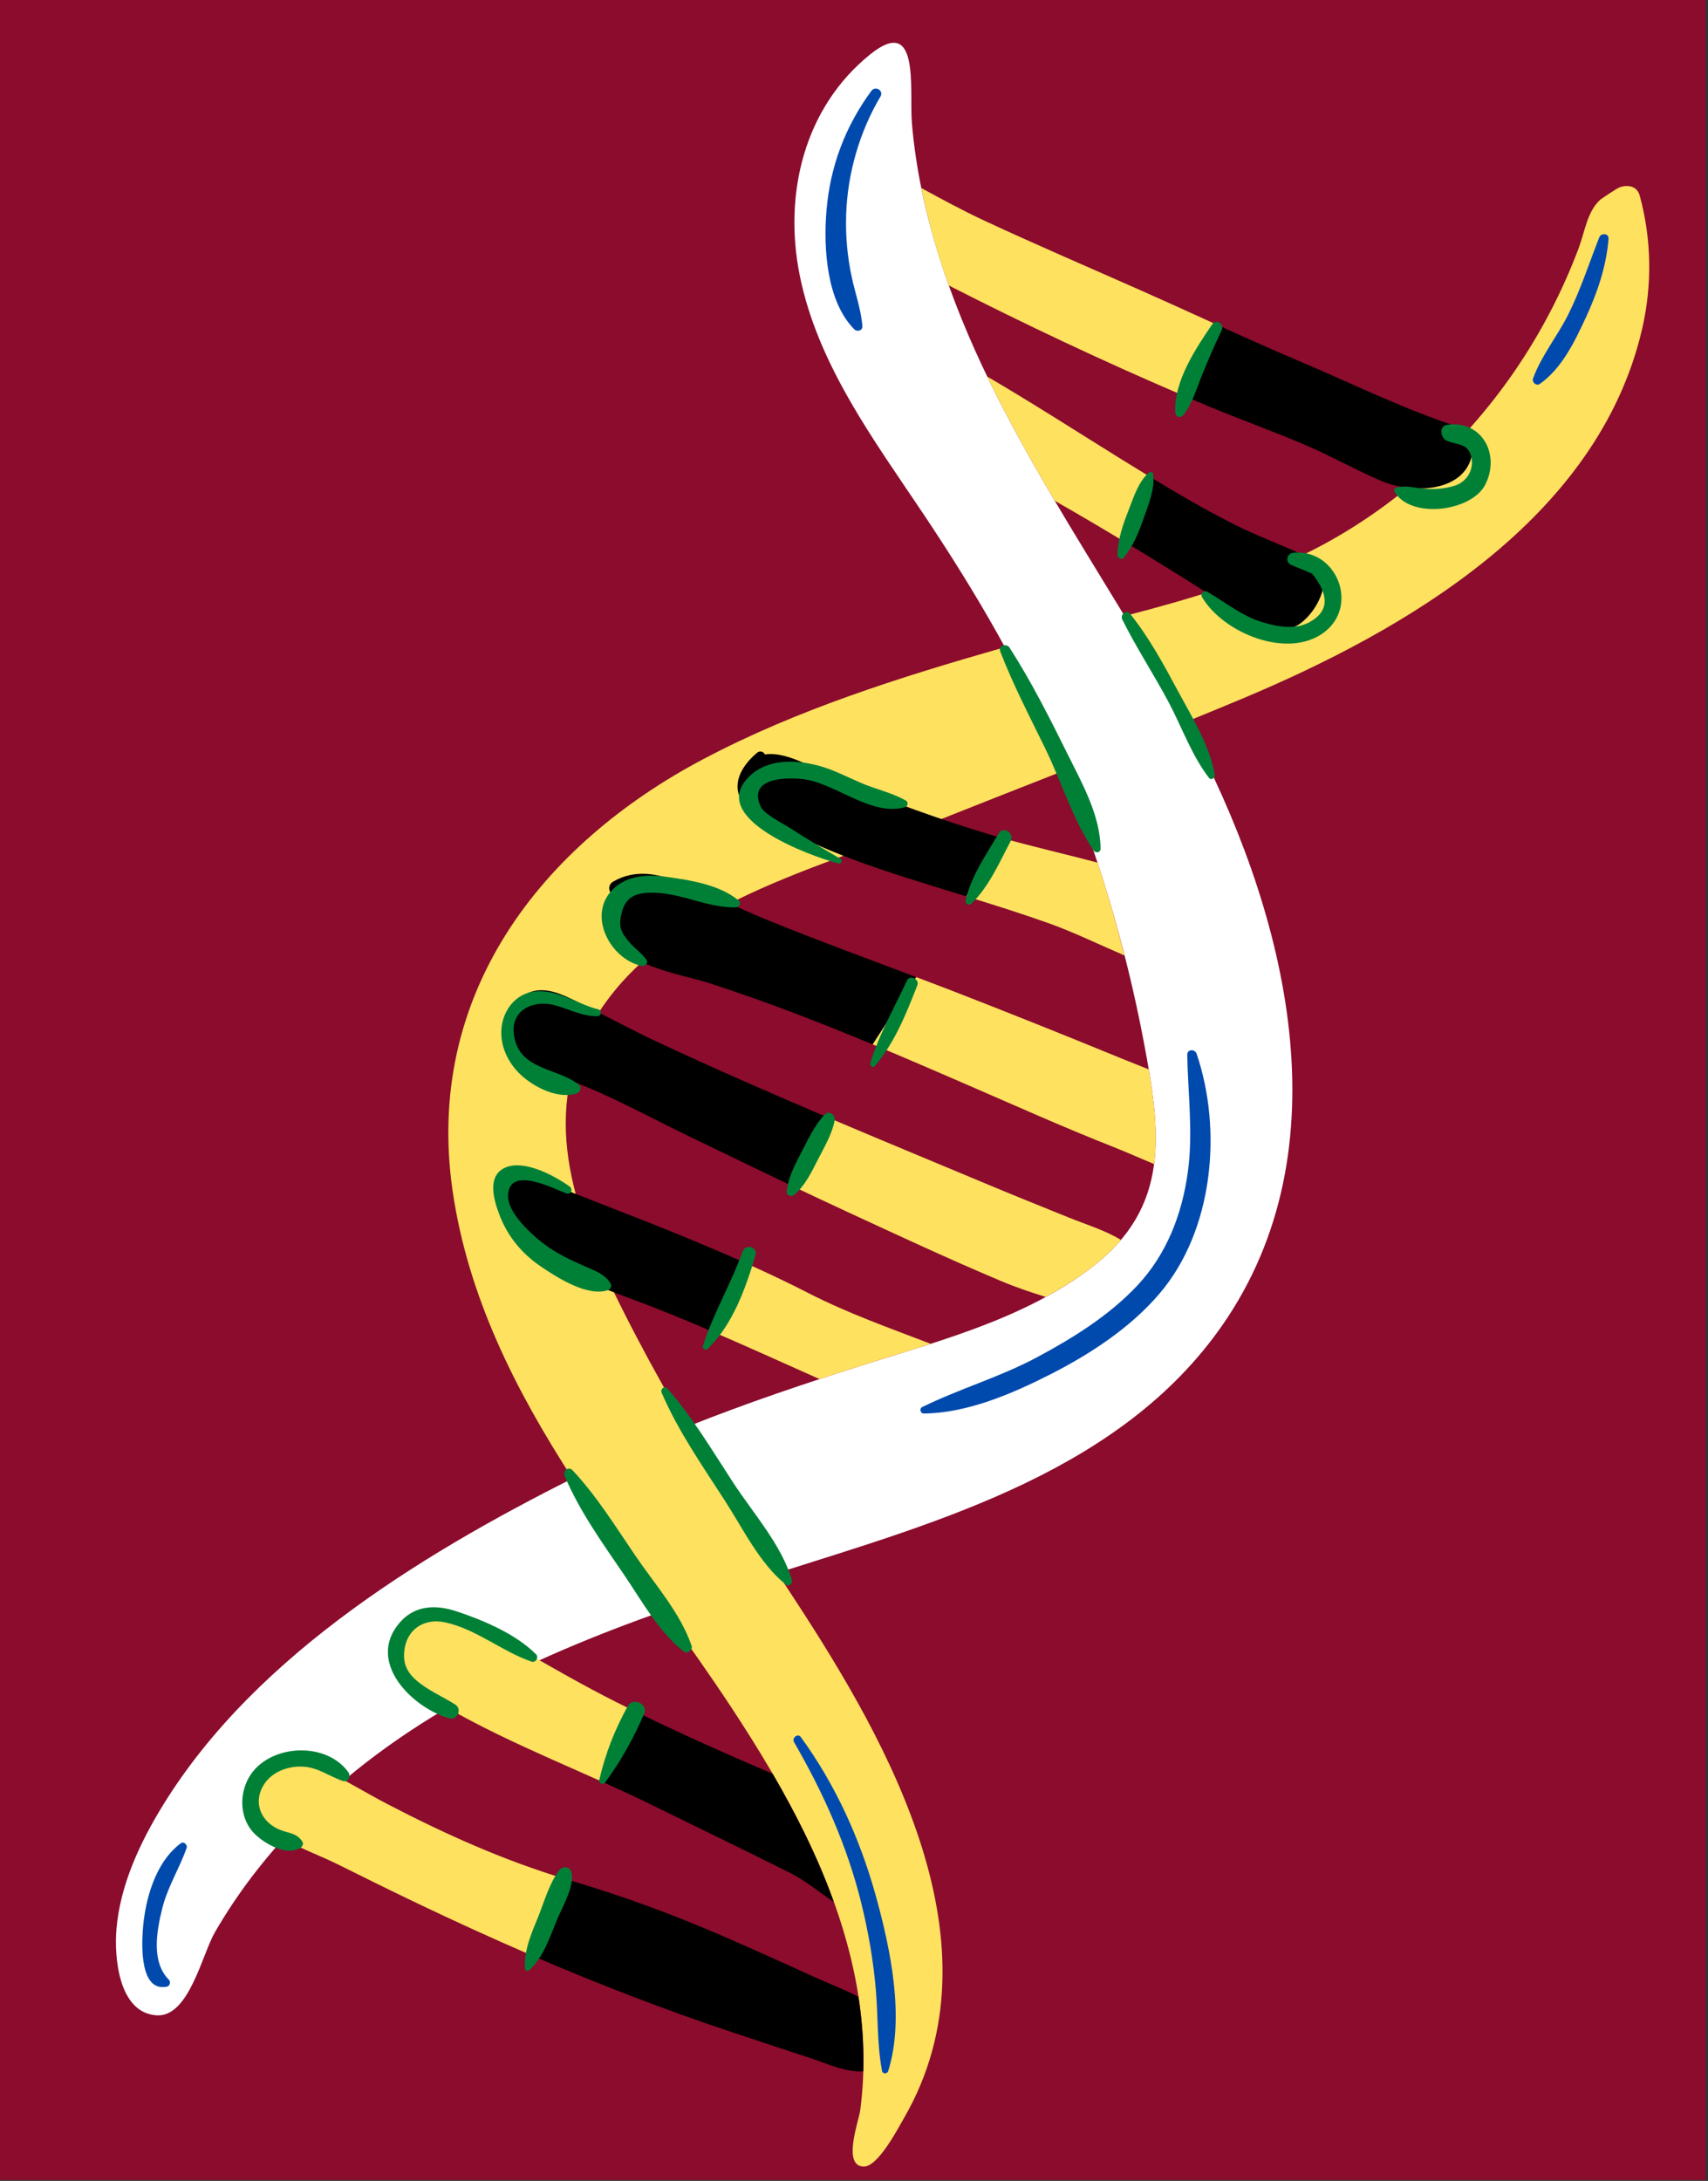 <?xml version="1.0" encoding="utf-8"?>
<svg viewBox="50.018 72.132 109.551 139.825" xmlns="http://www.w3.org/2000/svg">
  <rect x="50.018" y="72.132" width="109.551" height="139.825" fill="#333333" stroke="none"/>
  <defs>
    <clipPath id="id1">
      <path d="M 19.551 21.109 L 528.426 21.109 L 528.426 206.973 L 19.551 206.973 Z M 19.551 21.109 " clip-rule="nonzero"/>
    </clipPath>
    <clipPath id="id2">
      <path d="M 29 24 L 132 24 L 132 193 L 29 193 Z M 29 24 " clip-rule="nonzero"/>
    </clipPath>
    <clipPath id="id3">
      <path d="M 33.133 20.766 L 163.5 23.746 L 159.305 207.312 L 28.938 204.332 Z M 33.133 20.766 " clip-rule="nonzero"/>
    </clipPath>
    <clipPath id="id4">
      <path d="M 33.133 20.766 L 163.5 23.746 L 159.305 207.312 L 28.938 204.332 Z M 33.133 20.766 " clip-rule="nonzero"/>
    </clipPath>
    <clipPath id="id5">
      <path d="M 41 36 L 163 36 L 163 206 L 41 206 Z M 41 36 " clip-rule="nonzero"/>
    </clipPath>
    <clipPath id="id6">
      <path d="M 33.133 20.766 L 163.5 23.746 L 159.305 207.312 L 28.938 204.332 Z M 33.133 20.766 " clip-rule="nonzero"/>
    </clipPath>
    <clipPath id="id7">
      <path d="M 33.133 20.766 L 163.5 23.746 L 159.305 207.312 L 28.938 204.332 Z M 33.133 20.766 " clip-rule="nonzero"/>
    </clipPath>
    <clipPath id="id8">
      <path d="M 44.699 34.07 L 163.348 36.781 L 159.449 207.316 L 40.801 204.605 Z M 44.699 34.07 " clip-rule="nonzero"/>
    </clipPath>
    <clipPath id="id9">
      <path d="M 44.699 34.07 L 163.059 36.777 L 159.16 207.309 L 40.801 204.605 Z M 44.699 34.07 " clip-rule="nonzero"/>
    </clipPath>
    <clipPath id="id10">
      <path d="M 31 28 L 160 28 L 160 198 L 31 198 Z M 31 28 " clip-rule="nonzero"/>
    </clipPath>
    <clipPath id="id11">
      <path d="M 33.133 20.766 L 163.5 23.746 L 159.305 207.312 L 28.938 204.332 Z M 33.133 20.766 " clip-rule="nonzero"/>
    </clipPath>
    <clipPath id="id12">
      <path d="M 33.133 20.766 L 163.5 23.746 L 159.305 207.312 L 28.938 204.332 Z M 33.133 20.766 " clip-rule="nonzero"/>
    </clipPath>
    <clipPath id="id13">
      <path d="M 63 48 L 148 48 L 148 198 L 63 198 Z M 63 48 " clip-rule="nonzero"/>
    </clipPath>
    <clipPath id="id14">
      <path d="M 33.133 20.766 L 163.5 23.746 L 159.305 207.312 L 28.938 204.332 Z M 33.133 20.766 " clip-rule="nonzero"/>
    </clipPath>
    <clipPath id="id15">
      <path d="M 33.133 20.766 L 163.5 23.746 L 159.305 207.312 L 28.938 204.332 Z M 33.133 20.766 " clip-rule="nonzero"/>
    </clipPath>
    <clipPath id="id16">
      <path d="M 40 48 L 150 48 L 150 190 L 40 190 Z M 40 48 " clip-rule="nonzero"/>
    </clipPath>
    <clipPath id="id17">
      <path d="M 33.133 20.766 L 163.5 23.746 L 159.305 207.312 L 28.938 204.332 Z M 33.133 20.766 " clip-rule="nonzero"/>
    </clipPath>
    <clipPath id="id18">
      <path d="M 33.133 20.766 L 163.5 23.746 L 159.305 207.312 L 28.938 204.332 Z M 33.133 20.766 " clip-rule="nonzero"/>
    </clipPath>
  </defs>
  <g clip-path="url(#id1)" transform="matrix(0.215, 0, 0, 0.752, 45.809, 56.251)" style="">
    <path fill="#8b0c2d" d="M 19.551 21.109 L 528.426 21.109 L 528.426 206.973 L 19.551 206.973 Z M 19.551 21.109 " fill-opacity="1" fill-rule="nonzero"/>
  </g>
  <g clip-path="url(#id2)" transform="matrix(0.738, 0, 0, 0.752, 35.585, 56.251)" style="">
    <g clip-path="url(#id3)">
      <g clip-path="url(#id4)">
        <path fill="#ffffff" d="M 122.895 83.188 C 115.629 69.793 105.828 57.582 101.145 42.902 C 99.977 39.234 99.141 35.469 98.812 31.625 C 98.574 28.777 99.562 22.289 95.172 25.766 C 89.461 30.289 87.625 37.637 89.07 44.637 C 90.641 52.234 95.523 58.652 99.805 64.93 C 104.406 71.676 108.52 78.555 111.703 86.098 C 114.926 93.73 117.371 101.715 118.945 109.852 C 120.449 117.613 121.355 124.012 114.375 129.219 C 108.691 133.457 101.605 135.32 94.941 137.383 C 89.645 139.023 84.395 140.75 79.254 142.77 C 80.707 145.195 82.195 147.598 83.691 149.973 C 84.805 151.738 85.953 153.484 87.117 155.227 C 101.207 150.828 117.488 146.445 126.234 133.461 C 136.586 118.09 131.023 98.168 122.895 83.188 Z M 77.27 158.41 C 77.273 158.418 77.277 158.426 77.285 158.434 C 65.504 162.527 54.094 167.734 45.215 176.805 C 42.547 179.535 40.172 182.562 38.234 185.855 C 37.113 187.77 35.98 193.098 33.184 192.941 C 29.848 192.75 29.461 187.938 29.684 185.512 C 30.027 181.762 31.738 178.188 33.715 175.035 C 41.906 161.961 57.137 153.062 70.676 146.504 L 69.355 147.156 C 71.191 149.977 73.117 152.699 75.016 155.316 C 75.754 156.336 76.508 157.367 77.27 158.41 " fill-opacity="1" fill-rule="nonzero"/>
      </g>
    </g>
  </g>
  <g clip-path="url(#id5)" transform="matrix(0.738, 0, 0, 0.752, 35.585, 56.251)" style="">
    <g clip-path="url(#id6)">
      <g clip-path="url(#id7)">
        <g clip-path="url(#id8)">
          <g clip-path="url(#id9)">
            <path fill="#ffe160" d="M 46.586 171.566 C 45.902 171.309 45.301 171.199 44.754 171.289 C 44.828 170.973 44.43 170.648 44.125 170.922 C 42.422 172.434 40.664 174.863 42.797 176.852 C 44.355 178.301 46.953 179.109 48.859 180.039 C 51.102 181.137 53.352 182.227 55.609 183.289 C 58.965 184.867 62.363 186.391 65.801 187.844 C 66.789 185.68 67.746 183.5 68.676 181.309 C 63.301 179.719 58.227 177.48 53.238 174.934 C 51.055 173.824 48.879 172.434 46.586 171.566 Z M 64.789 161.738 C 62.605 160.516 59.969 158.672 57.402 158.426 C 54.258 158.125 52.277 161.434 54.152 163.344 C 53.945 163.48 53.898 163.844 54.145 164.02 C 59.625 167.906 65.895 170.383 72.012 173.078 C 72.812 171.004 73.59 168.922 74.34 166.828 C 73.926 166.625 73.508 166.43 73.094 166.223 C 70.27 164.828 67.535 163.281 64.789 161.738 Z M 117.023 60.277 C 113.152 57.918 109.297 55.484 105.359 53.223 C 107.133 56.84 109.133 60.344 111.219 63.809 C 113.203 64.922 115.18 66.059 117.141 67.219 C 117.867 65.379 118.676 63.574 119.52 61.781 C 118.688 61.285 117.852 60.781 117.023 60.277 Z M 102.023 45.461 C 108.656 48.777 115.41 51.906 122.227 54.77 C 123.254 52.777 124.254 50.773 125.172 48.738 C 123.047 47.793 120.926 46.84 118.793 45.914 C 114.223 43.926 109.629 41.996 105.09 39.922 C 103.242 39.078 101.438 38.113 99.629 37.152 C 100.031 39.094 100.543 41.012 101.145 42.902 C 101.418 43.766 101.715 44.617 102.023 45.461 Z M 94.941 137.383 C 96.754 136.82 98.602 136.273 100.441 135.688 C 96.848 134.332 93.258 133.094 89.809 131.359 C 88.051 130.473 86.262 129.645 84.453 128.848 C 83.418 130.781 82.344 132.688 81.156 134.512 C 84.383 135.867 87.574 137.293 90.781 138.695 C 92.164 138.25 93.551 137.812 94.941 137.383 Z M 104.867 121.883 C 100.387 120.043 95.891 118.219 91.414 116.352 C 90.25 118.227 89.121 120.129 88.055 122.066 C 89.828 122.895 91.602 123.719 93.391 124.527 C 97.742 126.5 102.094 128.492 106.512 130.316 C 107.793 130.848 109.109 131.289 110.438 131.691 C 111.805 130.961 113.125 130.148 114.375 129.219 C 115.406 128.445 116.262 127.652 116.973 126.828 C 115.59 126 113.914 125.504 112.457 124.926 C 109.922 123.922 107.387 122.922 104.867 121.883 Z M 116.965 111.336 C 112.137 109.391 107.289 107.488 102.426 105.633 C 101.344 105.223 100.258 104.82 99.176 104.418 C 97.922 106.332 96.652 108.242 95.391 110.156 C 100.207 112.117 104.973 114.195 109.766 116.23 C 111.969 117.168 114.188 118.078 116.422 118.945 C 117.531 119.375 118.688 119.887 119.859 120.363 C 120.191 117.867 119.898 115.176 119.395 112.289 C 118.582 111.969 117.766 111.656 116.965 111.336 Z M 103.523 97.535 C 105.953 98.27 108.375 99.016 110.77 99.855 C 112.984 100.637 115.117 101.668 117.285 102.578 C 116.594 99.914 115.816 97.27 114.938 94.66 C 112.094 93.918 109.219 93.289 106.395 92.492 C 105.48 94.199 104.523 95.879 103.523 97.535 Z M 87.125 155.223 C 87.121 155.223 87.121 155.227 87.117 155.227 C 85.953 153.484 84.805 151.738 83.691 149.973 C 83.496 149.664 83.305 149.352 83.109 149.043 C 79.793 143.828 76.621 138.523 73.793 133.031 C 70.043 125.758 66.457 117.223 70.527 109.277 C 75.961 98.668 89.895 95.43 100.234 91.387 C 104.148 89.855 108.078 88.348 112 86.832 C 111.898 86.586 111.805 86.34 111.703 86.098 C 110.273 82.711 108.656 79.461 106.891 76.297 C 106.781 76.328 106.672 76.355 106.562 76.387 C 97.785 78.855 88.871 81.602 80.746 85.805 C 66.527 93.156 56.418 105.957 58.895 122.664 C 60.238 131.688 64.359 139.641 69.312 147.168 C 69.77 146.945 70.223 146.723 70.676 146.504 L 69.355 147.156 C 71.191 149.977 73.117 152.699 75.016 155.316 C 75.754 156.336 76.508 157.367 77.27 158.41 C 77.273 158.418 77.277 158.426 77.285 158.434 C 77.281 158.434 77.277 158.434 77.277 158.438 C 79.285 161.191 81.27 163.934 83.125 166.699 C 87.695 173.512 91.902 180.859 93.711 188.941 C 94.602 192.898 94.863 197 94.32 201.031 C 94.195 201.945 92.723 205.824 94.637 205.832 C 95.891 205.836 97.621 202.547 98.152 201.648 C 106.75 186.988 96.863 169.855 88.707 157.605 C 88.176 156.816 87.652 156.02 87.125 155.223 Z M 162.27 49.184 C 158.426 65.391 141.691 74.852 127.535 80.68 C 125.898 81.352 124.258 82.016 122.613 82.672 C 120.938 79.613 119.133 76.617 117.293 73.637 C 122.871 72.215 128.406 70.633 133.566 68.059 C 140.621 64.535 146.711 59.18 151.223 52.715 C 153.48 49.48 155.344 45.973 156.754 42.289 C 157.324 40.797 157.504 39.109 158.684 38.105 C 158.719 38.078 160.109 37.148 160.344 37.078 C 161.023 36.863 161.832 36.949 162.07 37.812 C 163.102 41.523 163.156 45.438 162.27 49.184 " fill-opacity="1" fill-rule="nonzero"/>
          </g>
        </g>
      </g>
    </g>
  </g>
  <g clip-path="url(#id10)" transform="matrix(0.738, 0, 0, 0.752, 35.585, 56.251)" style="">
    <g clip-path="url(#id11)">
      <g clip-path="url(#id12)">
        <path fill="#004aad" d="M 35.277 178.266 C 33.055 179.875 32.145 183.098 31.965 185.734 C 31.871 187.109 31.746 190.965 34.066 190.492 C 34.324 190.438 34.418 190.09 34.234 189.906 C 32.695 188.383 33.164 185.805 33.645 183.875 C 34.105 182.012 35.141 180.449 35.777 178.668 C 35.871 178.402 35.527 178.086 35.277 178.266 Z M 89.152 169.207 C 88.902 168.871 88.355 169.285 88.566 169.645 C 91.109 173.957 93.191 178.508 94.414 183.379 C 95.023 185.812 95.465 188.301 95.68 190.801 C 95.879 193.102 95.777 195.41 96.215 197.684 C 96.27 197.961 96.672 197.945 96.75 197.695 C 98.211 193.121 96.945 187.246 95.672 182.746 C 94.297 177.883 92.168 173.27 89.152 169.207 Z M 122.742 111.047 C 122.801 114.375 123.254 117.625 122.805 120.953 C 122.309 124.602 120.965 128.043 118.395 130.727 C 115.945 133.285 112.797 135.199 109.684 136.836 C 106.457 138.531 102.957 139.508 99.695 141.086 C 99.438 141.211 99.551 141.629 99.828 141.629 C 103.598 141.605 107.523 139.945 110.848 138.289 C 114.297 136.566 117.777 134.344 120.328 131.41 C 124.98 126.07 125.832 117.539 123.555 110.957 C 123.414 110.543 122.734 110.551 122.742 111.047 Z M 158.547 41.359 C 157.656 43.582 156.926 45.84 155.832 47.973 C 154.891 49.809 153.508 51.453 152.793 53.391 C 152.676 53.703 153.082 54.055 153.371 53.859 C 155.281 52.551 156.41 50.254 157.375 48.211 C 158.375 46.094 159.164 43.836 159.355 41.488 C 159.395 40.996 158.711 40.953 158.547 41.359 Z M 93.816 49.207 C 91.391 46.824 91.113 42.27 91.387 39.074 C 91.707 35.293 93.02 31.898 95.285 28.871 C 95.637 28.402 96.391 28.836 96.074 29.355 C 94.262 32.348 93.215 35.902 93.098 39.395 C 93.035 41.195 93.195 42.98 93.582 44.742 C 93.887 46.145 94.395 47.504 94.508 48.938 C 94.535 49.309 94.039 49.43 93.816 49.207 " fill-opacity="1" fill-rule="nonzero"/>
      </g>
    </g>
  </g>
  <g clip-path="url(#id13)" transform="matrix(0.738, 0, 0, 0.752, 35.585, 56.251)" style="">
    <g clip-path="url(#id14)">
      <g clip-path="url(#id15)">
        <path fill="#000000" d="M 90.312 189.664 C 87.844 188.551 85.363 187.461 82.875 186.395 C 78.332 184.445 73.855 182.809 69.109 181.441 C 68.961 181.398 68.82 181.352 68.676 181.309 C 67.746 183.5 66.789 185.68 65.801 187.844 C 71.527 190.266 77.352 192.48 83.227 194.391 C 85.457 195.113 87.68 195.852 89.914 196.559 C 91.285 196.992 93.039 197.824 94.582 197.711 C 94.645 195.59 94.492 193.461 94.164 191.363 C 92.918 190.715 91.547 190.219 90.312 189.664 Z M 74.34 166.828 C 73.59 168.922 72.812 171.004 72.012 173.078 C 73.434 173.707 74.848 174.344 76.242 175.02 C 80.242 176.949 84.262 178.844 88.246 180.809 C 89.625 181.488 90.773 182.461 92.027 183.277 C 90.637 179.477 88.781 175.84 86.707 172.344 C 82.543 170.602 78.402 168.789 74.34 166.828 Z M 132.695 68.375 C 130.707 67.488 128.688 66.754 126.727 65.781 C 124.27 64.562 121.883 63.195 119.52 61.781 C 118.676 63.574 117.867 65.379 117.141 67.219 C 119.398 68.555 121.648 69.914 123.883 71.301 C 126.039 72.641 129.387 75.797 132.129 74.531 C 133.465 73.914 135.012 71.598 134.504 70 C 134.219 69.105 133.457 68.719 132.695 68.375 Z M 147.559 58.52 C 147.504 57.922 147.035 57.609 146.578 57.602 C 141.73 56.09 137.051 53.805 132.363 51.859 C 129.945 50.859 127.555 49.801 125.172 48.738 C 124.254 50.773 123.254 52.777 122.227 54.77 C 123.051 55.113 123.879 55.465 124.703 55.801 C 127.504 56.949 130.367 57.941 133.152 59.121 C 135.328 60.043 137.398 61.191 139.57 62.109 C 142.617 63.398 147.977 63.078 147.559 58.52 Z M 81.156 134.512 C 82.344 132.688 83.418 130.781 84.453 128.848 C 78.293 126.129 71.902 123.832 65.652 121.387 C 65.305 120.785 64.316 120.613 63.836 121.328 C 60.043 126.926 71.316 130.711 74.785 131.988 C 76.934 132.777 79.051 133.633 81.156 134.512 Z M 66.305 112.727 C 66.574 112.766 66.793 112.68 66.953 112.523 C 71.305 113.789 75.363 116.062 79.438 117.996 C 82.309 119.355 85.176 120.719 88.055 122.066 C 89.121 120.129 90.25 118.227 91.414 116.352 C 86.414 114.266 81.43 112.133 76.52 109.871 C 74.027 108.727 71.621 107.406 69.137 106.246 C 67.879 105.664 66.41 105.148 65.133 105.953 C 62.676 107.488 63.383 112.273 66.305 112.727 Z M 78.672 96.34 C 76.699 95.59 74.77 95.203 72.867 96.27 C 72.418 96.52 72.422 96.988 72.668 97.293 C 72.145 98.102 71.961 99.125 72.336 100.191 C 73.5 103.531 78.402 104.055 81.246 104.953 C 86.047 106.477 90.742 108.262 95.391 110.156 C 96.652 108.242 97.922 106.332 99.176 104.418 C 94.859 102.816 90.523 101.262 86.25 99.555 C 83.703 98.539 81.23 97.316 78.672 96.34 Z M 105.758 92.316 C 105.969 92.379 106.18 92.434 106.395 92.492 C 105.48 94.199 104.523 95.879 103.523 97.535 C 101.645 96.965 99.758 96.402 97.883 95.812 C 93.715 94.496 89.562 92.988 85.82 90.688 C 84.848 90.09 83.703 89.559 83.656 88.258 C 83.613 87.062 84.504 85.992 85.363 85.289 C 85.621 85.082 85.93 85.219 86.039 85.441 C 88.168 85.117 90.984 87.059 92.742 87.762 C 97.008 89.473 101.344 91.031 105.758 92.316 " fill-opacity="1" fill-rule="nonzero"/>
      </g>
    </g>
  </g>
  <g clip-path="url(#id16)" transform="matrix(0.738, 0, 0, 0.752, 35.585, 56.251)" style="">
    <g clip-path="url(#id17)">
      <g clip-path="url(#id18)">
        <path fill="#008037" d="M 68.164 180.57 C 67.312 181.645 66.871 183.215 66.359 184.469 C 65.766 185.91 65.098 187.332 65.18 188.918 C 65.191 189.109 65.41 189.223 65.562 189.086 C 66.758 187.988 67.297 186.406 67.906 184.934 C 68.355 183.832 69.531 181.926 69.215 180.734 C 69.078 180.215 68.461 180.199 68.164 180.57 Z M 74.121 166.566 C 72.988 168.582 72.176 170.602 71.645 172.852 C 71.57 173.172 71.961 173.336 72.152 173.082 C 73.539 171.234 74.617 169.32 75.547 167.207 C 75.91 166.387 74.555 165.801 74.121 166.566 Z M 81.059 136.121 C 83.266 134.008 84.328 131.023 85.215 128.152 C 85.441 127.43 84.352 127.113 84.098 127.816 C 83.09 130.57 81.547 133.086 80.648 135.867 C 80.57 136.109 80.883 136.293 81.059 136.121 Z M 91.23 116.145 C 90.336 117.062 89.77 118.305 89.168 119.43 C 88.609 120.48 88.055 121.512 87.934 122.711 C 87.895 123.062 88.344 123.191 88.578 122.996 C 89.523 122.203 90.055 121.109 90.617 120.031 C 91.168 118.965 91.852 117.855 92.094 116.672 C 92.191 116.195 91.625 115.742 91.23 116.145 Z M 98.383 104.711 C 97.277 107.059 95.949 109.289 95.195 111.781 C 95.129 111.992 95.422 112.199 95.578 112.016 C 97.324 110.012 98.305 107.566 99.285 105.121 C 99.496 104.598 98.625 104.199 98.383 104.711 Z M 106.34 92.191 C 105.258 94.008 103.969 95.777 103.488 97.867 C 103.426 98.145 103.754 98.379 103.98 98.164 C 105.523 96.695 106.387 94.691 107.391 92.836 C 107.766 92.145 106.75 91.504 106.34 92.191 Z M 118.98 65.23 C 119.398 64.047 119.941 62.809 119.777 61.539 C 119.75 61.355 119.504 61.32 119.387 61.426 C 118.484 62.227 118.098 63.465 117.664 64.559 C 117.145 65.863 116.723 67.023 116.68 68.43 C 116.672 68.684 117.039 68.891 117.219 68.668 C 118.086 67.602 118.52 66.527 118.98 65.23 Z M 122.41 56.5 C 123.164 55.543 123.504 54.379 123.957 53.266 C 124.504 51.922 125.094 50.59 125.727 49.289 C 125.996 48.734 125.266 48.266 124.902 48.781 C 123.473 50.824 121.551 53.68 121.699 56.289 C 121.723 56.684 122.172 56.797 122.41 56.5 Z M 41.035 172.949 C 40.383 174.305 40.461 176.027 41.449 177.207 C 42.273 178.195 44.492 179.48 45.703 178.621 C 45.852 178.516 45.949 178.32 45.84 178.145 C 45.41 177.434 44.742 177.43 44 177.164 C 42.355 176.574 41.48 174.938 42.453 173.332 C 43.145 172.188 44.555 171.684 45.836 171.734 C 47.188 171.785 48.145 172.559 49.359 172.961 C 49.84 173.117 50.074 172.535 49.824 172.199 C 47.773 169.43 42.527 169.844 41.035 172.949 Z M 58.234 159.434 C 60.945 160.004 63.18 161.918 65.758 162.785 C 66.113 162.906 66.41 162.422 66.141 162.156 C 64.395 160.434 61.586 159.262 59.262 158.504 C 57.496 157.926 55.66 157.934 54.324 159.426 C 51.32 162.777 55.363 166.711 58.598 167.617 C 59.301 167.812 59.754 166.836 59.125 166.445 C 58.137 165.828 57.059 165.367 56.117 164.676 C 55.016 163.867 54.492 163.047 54.727 161.648 C 55.016 159.957 56.488 159.066 58.234 159.434 Z M 145.344 57.332 C 144.574 57.438 144.746 58.469 145.312 58.703 C 146.109 59.031 147.008 58.914 147.352 59.824 C 147.785 60.977 147.129 62.164 146.008 62.52 C 145.16 62.789 144.211 62.863 143.328 62.785 C 142.441 62.707 141.785 62.477 140.91 62.691 C 140.762 62.727 140.68 62.91 140.758 63.043 C 142.152 65.395 147.445 64.742 148.641 62.438 C 149.98 59.855 148.34 56.934 145.344 57.332 Z M 131.973 68.242 C 131.371 68.297 131.223 69.062 131.809 69.297 C 132.41 69.531 133.008 69.777 133.602 70.035 C 135.121 71.891 135.039 73.27 133.355 74.168 C 132.129 74.828 130.586 74.551 129.344 74.188 C 127.508 73.652 126.113 72.504 124.488 71.574 C 124.211 71.41 123.84 71.723 124.02 72.02 C 125.867 75.082 131.402 77.328 134.57 75.078 C 137.73 72.832 135.758 67.898 131.973 68.242 Z M 92.609 94.344 C 91.129 93.496 89.625 92.605 88.18 91.691 C 87.598 91.32 85.969 90.543 85.664 89.883 C 84.402 87.156 88.613 87.406 89.633 87.586 C 92.406 88.078 95.367 90.73 98.211 89.934 C 98.453 89.867 98.531 89.512 98.297 89.379 C 97.074 88.688 95.68 88.418 94.387 87.867 C 93.16 87.348 91.969 86.73 90.672 86.391 C 88.742 85.891 86.352 85.793 84.77 87.23 C 80.773 90.867 90.078 94.141 92.434 94.738 C 92.664 94.797 92.836 94.469 92.609 94.344 Z M 75.324 103.469 C 75.59 103.523 75.945 103.23 75.742 102.949 C 75.305 102.355 74.715 101.98 74.238 101.43 C 73.48 100.555 73.305 100.086 73.582 98.961 C 73.941 97.5 74.914 97.195 76.43 97.23 C 78.852 97.285 81.137 98.543 83.523 98.477 C 83.781 98.469 84.016 98.109 83.773 97.91 C 82.094 96.531 79.512 96.152 77.41 95.867 C 75.836 95.652 74.062 95.754 72.848 96.914 C 70.539 99.109 72.578 102.898 75.324 103.469 Z M 64.836 112.77 C 66.012 113.84 68.086 114.848 69.672 114.344 C 69.949 114.254 70.16 113.84 69.883 113.617 C 68.074 112.145 64.711 112.395 64.234 109.43 C 63.867 107.168 65.984 106.332 67.809 106.828 C 69.09 107.176 70.129 107.77 71.48 107.758 C 71.805 107.758 71.91 107.262 71.574 107.18 C 69.68 106.719 67.754 105.289 65.73 105.695 C 64.289 105.988 63.316 107.27 63.152 108.695 C 62.969 110.246 63.703 111.742 64.836 112.77 Z M 66.574 129.105 C 68.027 130.074 70.598 131.676 72.371 131.121 C 72.602 131.047 72.77 130.77 72.625 130.543 C 72.086 129.707 71.246 129.457 70.363 129.07 C 69.059 128.504 67.777 127.914 66.648 127.035 C 65.637 126.246 63.652 124.48 63.711 123.035 C 63.812 120.395 67.848 122.562 68.82 122.871 C 69.18 122.984 69.367 122.496 69.082 122.293 C 67.793 121.367 65.152 119.977 63.512 120.645 C 61.883 121.309 62.441 123.301 62.906 124.543 C 63.625 126.48 64.867 127.965 66.574 129.105 Z M 74.797 153.777 C 73.066 151.289 71.41 148.652 69.309 146.461 C 68.957 146.094 68.453 146.531 68.633 146.957 C 69.93 149.98 71.945 152.711 73.812 155.402 C 75.359 157.641 76.812 160.246 78.988 161.926 C 79.293 162.16 79.793 161.793 79.664 161.43 C 78.68 158.617 76.48 156.207 74.797 153.777 Z M 83.27 147.512 C 81.457 144.789 79.742 141.938 77.559 139.492 C 77.309 139.211 76.926 139.551 77.062 139.859 C 78.484 143.109 80.59 146.07 82.535 149.027 C 84.121 151.43 85.586 154.438 87.879 156.234 C 88.117 156.422 88.469 156.129 88.391 155.855 C 87.496 152.844 84.996 150.109 83.27 147.512 Z M 121.941 80.047 C 120.699 77.777 119.41 75.445 117.766 73.438 C 117.453 73.055 116.883 73.523 117.094 73.934 C 118.316 76.352 119.848 78.625 121.137 81.012 C 122.285 83.137 123.137 85.543 124.633 87.441 C 124.832 87.691 125.184 87.426 125.133 87.164 C 124.684 84.645 123.156 82.266 121.941 80.047 Z M 112.355 85.438 C 113.598 87.895 115.195 90.664 115.207 93.484 C 115.207 93.828 114.773 93.875 114.605 93.633 C 112.82 91.055 111.801 87.75 110.402 84.934 C 109.039 82.195 107.602 79.496 106.484 76.648 C 106.293 76.156 107.043 75.945 107.293 76.328 C 109.191 79.223 110.793 82.348 112.355 85.438 " fill-opacity="1" fill-rule="nonzero"/>
      </g>
    </g>
  </g>
</svg>